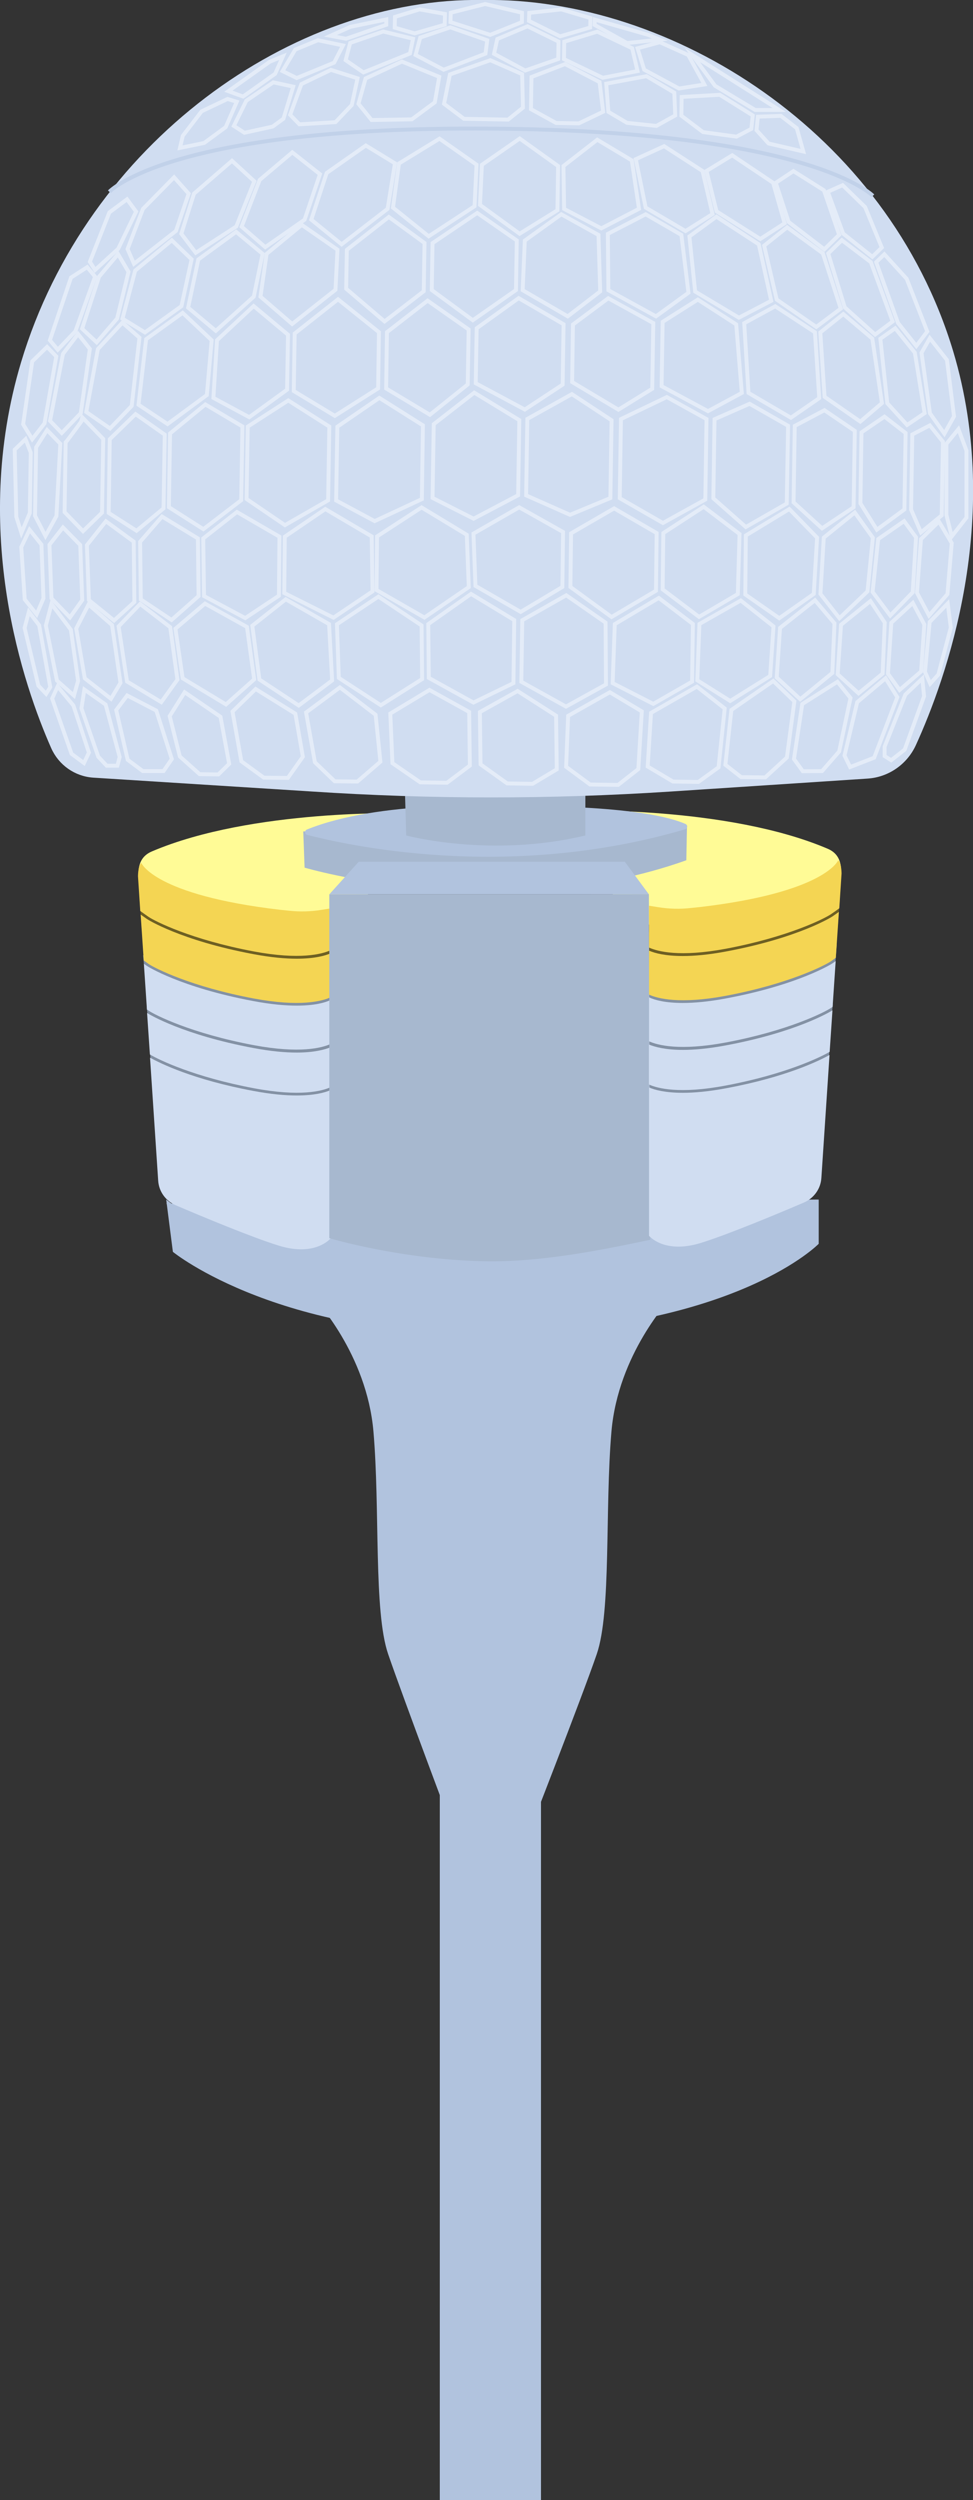 <svg width="250" height="642" viewBox="0 0 250 642" fill="none" xmlns="http://www.w3.org/2000/svg">
<rect x="0" y="0" width="250" height="642" fill="#333333" stroke="none"/>
<rect x="113" y="450" width="26" height="192" fill="#B1C3DE"/>
<g clip-path="url(#clip0)">
<path d="M213.172 269.577L213 271.23L206.232 276.017L181.153 281.527H171.534H163.975L164.663 274.64L186.65 276.706L202.109 271.54L213.172 269.577Z" fill="#8391A4"/>
<path d="M213.996 257.8L213.756 260.141L202.796 267.063L184.245 270.163L174.282 270.507L165.35 270.163V260.176L184.245 263.275L200.048 261.209L213.996 257.8Z" fill="#8391A4"/>
<path d="M215 242.5L214.511 248.915L193.521 259.831L168.098 260.176L163.975 256.732L165.006 249.845L205.201 246.745L215 242.5Z" fill="#8391A4"/>
<path d="M215.817 230.318L215.233 238.377C215.233 238.377 182.871 248.123 182.527 248.123C182.183 248.123 165.35 246.745 165.35 246.745V239.513L192.146 237.103L215.817 230.318Z" fill="#6D5F23"/>
<path d="M147.485 208.175C147.485 208.175 186.89 206.97 212.656 217.955C217.225 219.884 216.023 224.774 215.851 227.46L161.571 238.48L147.485 208.175Z" fill="#FFFB96"/>
<path d="M38.512 270.266L38.684 271.919L45.451 276.706L70.53 282.216H80.15H87.708L87.021 275.328L65.034 277.394L49.574 272.229L38.512 270.266Z" fill="#8391A4"/>
<path d="M37.687 258.488L37.928 260.83L48.887 267.752L67.439 270.851L77.401 271.196L86.334 270.851V260.865L67.439 263.964L51.635 261.898L37.687 258.488Z" fill="#8391A4"/>
<path d="M36.76 245.299L37.172 249.603L58.163 260.52L83.585 260.864L87.708 257.421L86.677 250.533L46.482 247.434L36.76 245.299Z" fill="#8391A4"/>
<path d="M35.867 231.007L36.45 239.065C36.45 239.065 68.813 248.811 69.156 248.811C69.5 248.811 86.334 247.434 86.334 247.434V240.202L59.537 237.791L35.867 231.007Z" fill="#6D5F23"/>
<path d="M126.529 334.492L80.837 333.528C80.837 333.528 94.235 347.647 95.953 367.621C97.671 387.595 95.953 413.767 99.732 424.787C103.511 435.807 117.5 473 117.5 473H123.093H129.964H135C135 473 149.546 435.807 153.325 424.787C157.104 413.767 155.387 387.595 157.104 367.621C158.822 347.647 172.221 333.528 172.221 333.528L126.529 334.492Z" fill="#B1C3DE"/>
<path d="M42.703 309.077C42.703 309.077 79.119 334.561 127.559 333.183C171.911 331.909 201.319 316.24 210.355 308.044L42.703 309.077Z" fill="#B1C3DE"/>
<path d="M42.703 308.044L44.421 321.475C44.421 321.475 72.66 344.582 131.338 342.481C190.016 340.381 210.355 319.408 210.355 319.408V308.044C210.355 308.044 176.343 332.839 127.903 332.15C70.53 331.358 42.703 308.044 42.703 308.044Z" fill="#B1C3DE"/>
<path d="M104.198 208.864C104.198 208.864 64.793 207.658 39.027 218.644C34.458 220.573 35.66 225.463 35.832 228.149L90.113 239.169L104.198 208.864Z" fill="#FFFB96"/>
<path d="M78.26 222.811C78.26 222.811 128.934 237.791 176.343 220.917L176.515 211.963L77.917 213.513L78.26 222.811Z" fill="#A7B8CF"/>
<path d="M129.105 206.97C128.247 206.935 97.43 205.455 78.844 213.031C78.192 213.306 78.26 214.236 78.947 214.408C88.429 216.819 129.861 226.496 176.034 212.962C176.687 212.755 176.756 211.86 176.103 211.584C172.736 210.104 162.086 206.729 129.174 206.97C129.105 206.97 129.105 206.97 129.105 206.97Z" fill="#B1C3DE"/>
<path d="M104.026 202.493L104.37 214.546C104.37 214.546 126.013 220.4 150.405 214.546V202.837L104.026 202.493Z" fill="#A7B8CF"/>
<path d="M79.978 203.249C110.657 205.281 141.404 205.281 172.083 203.284L222.894 199.943C228.288 199.599 233.063 196.293 235.33 191.334C243.026 174.494 257.867 133.444 244.915 90.225C227.944 33.816 172.427 -0.793 123.952 -0.001C75.477 -0.793 22.365 36.572 5.428 92.98C-7.696 136.716 6.218 176.422 13.158 192.126C15.082 196.465 19.238 199.392 23.98 199.702L79.978 203.249Z" fill="#D0DDF1"/>
<path d="M43.596 183.897L46.207 194.262L51.292 198.808L56.101 198.877L58.884 196.156L56.651 184.069L47.444 177.767L43.596 183.897Z" stroke="#E4ECF8" stroke-miterlimit="10"/>
<path d="M59.743 182.726L62.011 195.502L67.782 199.703L73.966 199.772L77.814 194.331L75.89 183.277L65.686 176.94L59.743 182.726Z" stroke="#E4ECF8" stroke-miterlimit="10"/>
<path d="M78.638 182.967L80.906 195.743L85.99 200.633L91.83 200.702L97.74 195.605L96.503 183.552L87.33 176.527L78.638 182.967Z" stroke="#E4ECF8" stroke-miterlimit="10"/>
<path d="M100.282 183.242L100.831 195.984L107.977 200.909L114.848 201.012L120.723 196.604L120.551 182.829L110.348 177.181L100.282 183.242Z" stroke="#E4ECF8" stroke-miterlimit="10"/>
<path d="M123.299 182.863L123.471 196.294L130.308 201.184L136.835 201.287L143.053 197.568L142.882 183.793L132.987 177.457L123.299 182.863Z" stroke="#E4ECF8" stroke-miterlimit="10"/>
<path d="M145.974 183.828L145.458 196.914L151.608 201.46L158.822 201.563L164.01 197.499L164.903 182.691L156.692 177.767L145.974 183.828Z" stroke="#E4ECF8" stroke-miterlimit="10"/>
<path d="M167.274 183.07L166.415 196.845L172.908 200.702L179.435 200.805L184.623 197.052L186.203 181.934L179.057 176.32L167.274 183.07Z" stroke="#E4ECF8" stroke-miterlimit="10"/>
<path d="M187.921 182.312L186.375 196.397L190.429 199.566L196.613 199.635L202.178 194.538L204.102 180.108L198.674 174.874L187.921 182.312Z" stroke="#E4ECF8" stroke-miterlimit="10"/>
<path d="M206.129 180.797L203.999 194.917L206.266 198.05L211.213 198.016L215.611 192.988L218.531 179.248L215.164 175.081L206.129 180.797Z" stroke="#E4ECF8" stroke-miterlimit="10"/>
<path d="M220.249 180.315L216.985 194.021L218.428 196.983L224.612 194.572L230.555 179.041L227.532 174.185L220.249 180.315Z" stroke="#E4ECF8" stroke-miterlimit="10"/>
<path d="M232.617 178.387L236.98 174.254L237.426 178.8L232.445 192.506L228.975 195.227L227.292 194.159V191.748L232.617 178.387Z" stroke="#E4ECF8" stroke-miterlimit="10"/>
<path d="M40.161 182.485L44.146 194.917L42.016 198.016H36.691L32.809 195.123L29.854 182.347L32.672 178.593L40.161 182.485Z" stroke="#E4ECF8" stroke-miterlimit="10"/>
<path d="M27.14 180.935L21.678 177.078L20.922 181.899L25.251 194.331L27.415 196.639H30.164L30.748 194.4L27.14 180.935Z" stroke="#E4ECF8" stroke-miterlimit="10"/>
<path d="M14.807 176.286L18.861 181.176L22.846 193.264L21.575 195.95L18.38 193.574L13.398 179.385L14.807 176.286Z" stroke="#E4ECF8" stroke-miterlimit="10"/>
<path d="M12.917 176.458L10.066 160.582L7.421 157.104L6.321 161.237L9.86 176.079L11.852 178.18L12.917 176.458Z" stroke="#E4ECF8" stroke-miterlimit="10"/>
<path d="M14.635 174.771L11.784 160.617L13.227 155.107L18.208 161.719L20.063 174.84L18.998 178.628L14.635 174.771Z" stroke="#E4ECF8" stroke-miterlimit="10"/>
<path d="M21.781 174.185L19.582 161.409L22.743 155.245L28.789 160.513L30.954 175.356L28.515 179.454L21.781 174.185Z" stroke="#E4ECF8" stroke-miterlimit="10"/>
<path d="M32.637 175.012L30.473 160.858L36.004 155.107L43.734 161.065L45.589 174.53L41.432 180.315L32.637 175.012Z" stroke="#E4ECF8" stroke-miterlimit="10"/>
<path d="M46.929 174.185L45.074 161.443L52.666 155.004L63.453 160.996L65.309 174.461L58.06 180.901L46.929 174.185Z" stroke="#E4ECF8" stroke-miterlimit="10"/>
<path d="M66.648 174.495L64.828 160.686L73.416 153.901L84.547 160.272L85.337 174.736L76.749 181.176L66.648 174.495Z" stroke="#E4ECF8" stroke-miterlimit="10"/>
<path d="M87.055 174.082L86.574 160.307L97.224 153.213L108.321 160.617L108.458 174.392L97.843 181.107L87.055 174.082Z" stroke="#E4ECF8" stroke-miterlimit="10"/>
<path d="M110.176 174.082L110.038 160.272L121.032 152.524L132.129 159.239L131.922 175.425L121.65 180.418L110.176 174.082Z" stroke="#E4ECF8" stroke-miterlimit="10"/>
<path d="M133.949 175.081L134.19 159.274L145.493 152.868L155.593 159.894L155.696 175.769L145.424 181.452L133.949 175.081Z" stroke="#E4ECF8" stroke-miterlimit="10"/>
<path d="M157.414 175.425L157.963 160.272L169.266 153.557L178.027 160.238L177.821 175.046L167.858 180.763L157.414 175.425Z" stroke="#E4ECF8" stroke-miterlimit="10"/>
<path d="M179.16 174.702L179.71 160.238L190.326 154.211L198.743 160.858L197.884 173.6L187.612 180.005L179.16 174.702Z" stroke="#E4ECF8" stroke-miterlimit="10"/>
<path d="M199.567 173.979L200.426 161.237L209.393 154.143L214.408 160.066L213.859 172.808L205.614 179.558L199.567 173.979Z" stroke="#E4ECF8" stroke-miterlimit="10"/>
<path d="M215.233 173.152L216.092 160.445L223.65 154.349L227.326 159.894L226.776 172.98L220.592 178.042L215.233 173.152Z" stroke="#E4ECF8" stroke-miterlimit="10"/>
<path d="M228.15 173.014L229.009 159.928L234.54 154.831L237.495 160.376L236.67 172.429L231.139 177.181L228.15 173.014Z" stroke="#E4ECF8" stroke-miterlimit="10"/>
<path d="M237.667 172.532L238.869 159.721L243.507 154.969L244.297 161.168L241.102 173.221L239.006 175.563L237.667 172.532Z" stroke="#E4ECF8" stroke-miterlimit="10"/>
<path d="M7.592 136.028L5.462 140.505L6.356 153.936L9.413 157.759L11.165 153.66L10.65 139.851L7.592 136.028Z" stroke="#E4ECF8" stroke-miterlimit="10"/>
<path d="M12.711 139.885L13.227 153.66L17.968 158.55L21.128 154.108L20.613 139.954L16.181 135.443L12.711 139.885Z" stroke="#E4ECF8" stroke-miterlimit="10"/>
<path d="M22.331 139.989L22.846 154.108L29.305 159.343L34.526 154.59L34.355 139.093L27.209 133.859L22.331 139.989Z" stroke="#E4ECF8" stroke-miterlimit="10"/>
<path d="M36.004 139.128L36.176 153.936L44.077 159.205L51.017 153.075L50.845 138.267L41.638 132.654L36.004 139.128Z" stroke="#E4ECF8" stroke-miterlimit="10"/>
<path d="M52.219 138.267L52.425 153.075L63.007 158.723L71.664 152.972L71.802 137.819L60.877 131.483L52.219 138.267Z" stroke="#E4ECF8" stroke-miterlimit="10"/>
<path d="M73.176 137.819L73.038 152.283L85.681 158.619L95.713 151.87L95.506 137.75L83.585 130.725L73.176 137.819Z" stroke="#E4ECF8" stroke-miterlimit="10"/>
<path d="M96.881 137.75L96.743 151.525L109.042 158.585L120.448 150.768L119.933 137.337L108.321 130.312L96.881 137.75Z" stroke="#E4ECF8" stroke-miterlimit="10"/>
<path d="M121.65 137.027L122.166 150.458L133.778 157.139L144.496 150.733L144.668 136.614L133.4 130.277L121.65 137.027Z" stroke="#E4ECF8" stroke-miterlimit="10"/>
<path d="M146.73 136.958L146.558 150.733L157.139 158.447L168.545 151.698L168.717 136.889L157.792 130.553L146.73 136.958Z" stroke="#E4ECF8" stroke-miterlimit="10"/>
<path d="M170.434 136.889L170.262 151.353L179.607 158.413L189.57 152.558L190.016 137.13L180.809 130.14L170.434 136.889Z" stroke="#E4ECF8" stroke-miterlimit="10"/>
<path d="M191.631 137.509L191.494 152.662L200.22 158.757L209.083 152.524L209.942 138.06L202.796 130.725L191.631 137.509Z" stroke="#E4ECF8" stroke-miterlimit="10"/>
<path d="M211.66 138.06L210.801 152.524L215.68 158.757L222.894 151.87L224.268 138.095L219.63 131.62L211.66 138.06Z" stroke="#E4ECF8" stroke-miterlimit="10"/>
<path d="M225.642 138.439L224.199 152.008L228.734 158.069L234.506 152.111L235.365 137.991L232.307 133.824L225.642 138.439Z" stroke="#E4ECF8" stroke-miterlimit="10"/>
<path d="M236.636 138.439L235.605 152.214L238.697 158.068L243.438 152.558L244.537 139.472L241.239 133.928L236.636 138.439Z" stroke="#E4ECF8" stroke-miterlimit="10"/>
<path d="M6.562 112.783L7.902 116.227L7.661 131.724L5.497 136.855L4.191 132.722L3.779 115.469L6.562 112.783Z" stroke="#E4ECF8" stroke-miterlimit="10"/>
<path d="M9.276 114.884L9.001 132.447L11.681 137.647L14.498 132.516L15.494 113.954L12.093 110.441L9.276 114.884Z" stroke="#E4ECF8" stroke-miterlimit="10"/>
<path d="M16.868 113.61L16.593 131.517L21.334 136.407L26.213 131.655L26.522 112.714L21.437 107.48C21.437 107.514 17.177 113.334 16.868 113.61Z" stroke="#E4ECF8" stroke-miterlimit="10"/>
<path d="M28.205 112.783L27.93 131.724L35.076 136.304L42.016 130.553L42.325 111.612L34.836 106.343L28.205 112.783Z" stroke="#E4ECF8" stroke-miterlimit="10"/>
<path d="M43.699 111.302L43.39 130.243L52.254 135.891L61.976 128.452L62.285 109.512L52.769 103.864L43.699 111.302Z" stroke="#E4ECF8" stroke-miterlimit="10"/>
<path d="M63.659 109.546L63.35 128.142L73.21 134.857L84.307 128.487L84.616 109.546L74.069 102.831L63.659 109.546Z" stroke="#E4ECF8" stroke-miterlimit="10"/>
<path d="M86.677 109.58L86.368 128.521L96.262 133.824L108.389 128.177L108.664 109.236L97.465 102.176L86.677 109.58Z" stroke="#E4ECF8" stroke-miterlimit="10"/>
<path d="M111.447 108.926L111.138 127.867L121.685 133.204L133.125 127.178L133.434 107.893L121.857 100.833L111.447 108.926Z" stroke="#E4ECF8" stroke-miterlimit="10"/>
<path d="M135.495 107.583L135.186 127.212L146.455 132.206L156.83 127.901L157.139 107.927L146.936 101.212L135.495 107.583Z" stroke="#E4ECF8" stroke-miterlimit="10"/>
<path d="M159.544 107.617L159.235 127.936L170.331 134.307L181.222 128.28L181.531 107.617L171.328 101.97L159.544 107.617Z" stroke="#E4ECF8" stroke-miterlimit="10"/>
<path d="M183.592 107.652L183.283 127.97L191.631 135.34L202.144 129.313L202.487 109.339L192.593 103.692L183.592 107.652Z" stroke="#E4ECF8" stroke-miterlimit="10"/>
<path d="M204.205 109.374L203.896 129.003L211.213 135.684L219.321 130.277L219.63 110.648L211.832 105.344L204.205 109.374Z" stroke="#E4ECF8" stroke-miterlimit="10"/>
<path d="M221.348 111.027L221.073 129.279L225.299 136.028L232.376 130.828L232.685 111.199L227.257 106.998L221.348 111.027Z" stroke="#E4ECF8" stroke-miterlimit="10"/>
<path d="M234.403 111.578L234.094 130.863L236.636 136.717L241.961 132.344L242.27 113.437L238.903 109.236L234.403 111.578Z" stroke="#E4ECF8" stroke-miterlimit="10"/>
<path d="M243.163 113.988V132.24L244.538 137.75L248.317 132.929V115.71L246.255 110.2L243.163 113.988Z" stroke="#E4ECF8" stroke-miterlimit="10"/>
<path d="M5.943 108.961L8.279 112.783L11.44 108.72L14.463 91.535L12.093 89.09L8.279 92.809L5.943 108.961Z" stroke="#E4ECF8" stroke-miterlimit="10"/>
<path d="M15.872 111.199L12.849 108.065L16.181 90.881L20.063 85.784L23.086 89.607L20.75 106.102L15.872 111.199Z" stroke="#E4ECF8" stroke-miterlimit="10"/>
<path d="M22.159 105.792L25.148 89.641L31.435 82.857L35.832 86.714L33.839 104.243L28.274 110.028L22.159 105.792Z" stroke="#E4ECF8" stroke-miterlimit="10"/>
<path d="M35.592 103.933L37.55 87.093L46.929 80.343L54.384 87.368L53.147 101.453L43.047 108.892L35.592 103.933Z" stroke="#E4ECF8" stroke-miterlimit="10"/>
<path d="M54.83 102.176L55.758 87.368L65.171 78.587L74 85.956L73.76 100.076L64.037 107.135L54.83 102.176Z" stroke="#E4ECF8" stroke-miterlimit="10"/>
<path d="M75.478 100.42L75.718 85.646L86.849 76.865L97.362 85.302L97.155 99.731L86.025 106.791L75.478 100.42Z" stroke="#E4ECF8" stroke-miterlimit="10"/>
<path d="M99.217 99.766L99.423 85.302L109.867 77.209L120.414 84.613L120.173 98.733L110.451 106.515L99.217 99.766Z" stroke="#E4ECF8" stroke-miterlimit="10"/>
<path d="M122.234 98.422L122.475 84.303L133.262 76.555L144.805 83.27L144.565 98.767L134.843 105.172L122.234 98.422Z" stroke="#E4ECF8" stroke-miterlimit="10"/>
<path d="M147.004 98.113L147.21 83.339L156.28 76.589L167.858 82.96L167.583 99.835L158.891 105.207L147.004 98.113Z" stroke="#E4ECF8" stroke-miterlimit="10"/>
<path d="M169.988 99.18L170.262 82.65L179.298 76.933L189.158 83.304L190.6 100.902L181.909 105.586L169.988 99.18Z" stroke="#E4ECF8" stroke-miterlimit="10"/>
<path d="M192.318 100.902L191.219 82.995L199.189 78.655L209.393 85.336L210.492 102.245L203.209 107.273L192.318 100.902Z" stroke="#E4ECF8" stroke-miterlimit="10"/>
<path d="M211.866 101.901L210.767 85.371L216.676 80.653L224.131 86.955L226.604 103.519L221.039 108.272L211.866 101.901Z" stroke="#E4ECF8" stroke-miterlimit="10"/>
<path d="M226.192 86.989L227.979 103.554L233.063 109.133L237.564 106.102L235.056 90.571L230.006 84.303L226.192 86.989Z" stroke="#E4ECF8" stroke-miterlimit="10"/>
<path d="M236.773 90.605L238.938 106.137L242.648 111.371L245.122 106.929L243.301 92.43L238.903 86.852L236.773 90.605Z" stroke="#E4ECF8" stroke-miterlimit="10"/>
<path d="M12.814 87.368L14.841 89.813L19.376 85.061L24.426 71.045L22.399 68.6L18.242 71.286L12.814 87.368Z" stroke="#E4ECF8" stroke-miterlimit="10"/>
<path d="M21.094 84.406L25.457 71.045L30.335 65.259L33.015 69.805L30.095 81.789L24.838 87.919L21.094 84.406Z" stroke="#E4ECF8" stroke-miterlimit="10"/>
<path d="M31.469 81.824L34.733 69.495L44.146 61.712L49.23 66.602L46.62 78.621L37.241 85.371L31.469 81.824Z" stroke="#E4ECF8" stroke-miterlimit="10"/>
<path d="M48.337 79L50.948 66.637L60.671 59.542L67.473 65.19L65.206 76.176L55.449 84.957L48.337 79Z" stroke="#E4ECF8" stroke-miterlimit="10"/>
<path d="M66.923 76.176L68.503 65.19L77.539 57.752L86.712 64.123L86.196 74.42L75.065 83.201L66.923 76.176Z" stroke="#E4ECF8" stroke-miterlimit="10"/>
<path d="M88.945 74.144L89.116 64.157L99.904 55.72L109.077 62.401L108.87 74.798L98.804 82.547L88.945 74.144Z" stroke="#E4ECF8" stroke-miterlimit="10"/>
<path d="M110.932 74.488L111.138 62.435L122.612 54.687L132.781 61.746L132.575 74.488L121.479 82.237L110.932 74.488Z" stroke="#E4ECF8" stroke-miterlimit="10"/>
<path d="M134.293 74.523L134.843 61.781L144.222 55.031L153.772 60.334L154.219 74.833L145.871 81.238L134.293 74.523Z" stroke="#E4ECF8" stroke-miterlimit="10"/>
<path d="M156.314 74.523L156.177 60.059L165.899 55.031L175.072 60.334L176.893 75.177L168.545 81.238L156.314 74.523Z" stroke="#E4ECF8" stroke-miterlimit="10"/>
<path d="M178.611 74.867L177.133 60.713L184.073 55.651L194.964 62.745L198.159 77.243L189.845 81.583L178.611 74.867Z" stroke="#E4ECF8" stroke-miterlimit="10"/>
<path d="M196.338 63.09L199.567 76.933L209.736 83.959L216.023 79.241L211.42 65.053L202.247 58.372L196.338 63.09Z" stroke="#E4ECF8" stroke-miterlimit="10"/>
<path d="M212.794 65.087L217.054 78.931L224.852 85.922L229.353 82.547L223.753 67.326L216.298 61.678L212.794 65.087Z" stroke="#E4ECF8" stroke-miterlimit="10"/>
<path d="M225.127 67.326L230.727 82.926L235.434 88.849L238.251 85.13L232.96 71.596L227.223 65.294L225.127 67.326Z" stroke="#E4ECF8" stroke-miterlimit="10"/>
<path d="M23.087 67.222L24.426 69.323L30.37 63.882L34.973 54.343L32.637 51.174L28.102 54.549L23.087 67.222Z" stroke="#E4ECF8" stroke-miterlimit="10"/>
<path d="M32.774 63.951L36.725 53.654L44.73 45.526L48.475 49.728L45.211 59.301L34.423 67.739L32.774 63.951Z" stroke="#E4ECF8" stroke-miterlimit="10"/>
<path d="M46.585 60.025L49.849 49.728L59.606 41.291L65.343 46.56L60.705 58.165L50.295 64.915L46.585 60.025Z" stroke="#E4ECF8" stroke-miterlimit="10"/>
<path d="M62.079 58.2L66.717 46.215L75.1 39.121L82.211 44.734L78.26 56.409L68.16 63.468L62.079 58.2Z" stroke="#E4ECF8" stroke-miterlimit="10"/>
<path d="M83.929 44.424L79.978 56.409L87.777 62.745L99.595 53.619L101.484 41.945L93.995 37.365L83.929 44.424Z" stroke="#E4ECF8" stroke-miterlimit="10"/>
<path d="M102.515 41.979L100.969 53.309L110.141 60.679L121.925 52.965L122.44 42.289L112.924 35.608L102.515 41.979Z" stroke="#E4ECF8" stroke-miterlimit="10"/>
<path d="M123.815 42.324L123.334 52.621L133.503 60.025L143.225 53.998L143.397 42.634L133.537 35.574L123.815 42.324Z" stroke="#E4ECF8" stroke-miterlimit="10"/>
<path d="M144.771 42.634L144.943 53.654L154.494 58.647L164.182 53.619L162.326 41.187L153.463 35.884L144.771 42.634Z" stroke="#E4ECF8" stroke-miterlimit="10"/>
<path d="M163.357 40.877L165.899 53.309L176.137 59.336L183.077 54.962L180.5 43.908L170.64 37.537L163.357 40.877Z" stroke="#E4ECF8" stroke-miterlimit="10"/>
<path d="M181.531 43.908L184.107 54.274L195.341 61.368L201.594 57.339L198.64 46.938L188.127 39.879L181.531 43.908Z" stroke="#E4ECF8" stroke-miterlimit="10"/>
<path d="M199.327 46.938L202.625 56.994L211.797 64.019L215.611 60.3L211.694 48.867L203.862 43.942L199.327 46.938Z" stroke="#E4ECF8" stroke-miterlimit="10"/>
<path d="M212.691 49.246L216.641 59.99L224.131 65.948L226.57 63.572L222.276 53.172L216.504 47.558L212.691 49.246Z" stroke="#E4ECF8" stroke-miterlimit="10"/>
<path d="M28.102 49.246C28.102 49.246 43.562 32.406 126.013 33.026C208.465 33.645 224.268 50.279 224.268 50.279" stroke="#C1D1E9" stroke-miterlimit="10"/>
<path d="M114.092 26.655L119.211 30.512L130.548 30.718L134.362 27.653L134.156 19.044L125.979 15.462L115.604 19.113L114.092 26.655Z" stroke="#E4ECF8" stroke-miterlimit="10"/>
<path d="M136.56 19.767L136.423 28.032L142.882 31.579L148.722 31.683L154.975 28.686L154.047 21.076L145.183 16.461L136.56 19.767Z" stroke="#E4ECF8" stroke-miterlimit="10"/>
<path d="M155.765 21.489L156.314 28.721L161.09 31.545L168.648 32.337L173.492 29.651L173.251 23.796L166.105 19.561L155.765 21.489Z" stroke="#E4ECF8" stroke-miterlimit="10"/>
<path d="M175.141 24.898L175.072 29.72L180.638 33.921L189.226 35.092L193.04 33.095L193.418 29.651L184.932 24.347L175.141 24.898Z" stroke="#E4ECF8" stroke-miterlimit="10"/>
<path d="M194.723 29.961L194.38 33.439L197.471 36.848L206.404 38.914L204.72 32.922L200.632 29.754L194.723 29.961Z" stroke="#E4ECF8" stroke-miterlimit="10"/>
<path d="M112.856 19.733L111.722 26.276L105.813 30.649L95.472 30.822L92.105 26.655L93.926 20.146L103.271 15.807L112.856 19.733Z" stroke="#E4ECF8" stroke-miterlimit="10"/>
<path d="M91.865 20.112L90.388 26.965L86.196 31.373L76.92 31.924L74.55 29.479L77.436 21.592L85.028 17.942L91.865 20.112Z" stroke="#E4ECF8" stroke-miterlimit="10"/>
<path d="M75.34 22.247L72.832 30.477L70.049 32.509L62.801 34.093L60.087 32.337L63.282 25.863L70.221 21.145L75.34 22.247Z" stroke="#E4ECF8" stroke-miterlimit="10"/>
<path d="M60.842 26.138L57.991 32.647L52.46 36.71L46.242 37.985L46.963 34.885L51.807 28.583L58.472 25.415L60.842 26.138Z" stroke="#E4ECF8" stroke-miterlimit="10"/>
<path d="M126.941 13.809L134.946 18.114L143.431 15.152L143.5 10.676L135.53 6.75L127.766 10.021L126.941 13.809Z" stroke="#E4ECF8" stroke-miterlimit="10"/>
<path d="M144.977 10.71L144.908 15.187L154.871 19.974L163.804 18.252L162.429 12.398L153.463 8.127L144.977 10.71Z" stroke="#E4ECF8" stroke-miterlimit="10"/>
<path d="M163.804 12.398L165.521 17.907L174.454 22.729L180.981 21.696L176.824 14.119L169.541 10.848L163.804 12.398Z" stroke="#E4ECF8" stroke-miterlimit="10"/>
<path d="M125.189 10.331L124.742 13.775L113.989 17.907L106.775 14.119L107.977 9.643L115.707 7.025L125.189 10.331Z" stroke="#E4ECF8" stroke-miterlimit="10"/>
<path d="M106.122 9.952L105.332 13.741L93.376 18.596L88.807 15.462L89.975 11.02L98.461 8.093L106.122 9.952Z" stroke="#E4ECF8" stroke-miterlimit="10"/>
<path d="M88.12 11.674L85.853 16.082L76.233 20.043L72.592 18.252L75.855 12.742L81.696 10.331L88.12 11.674Z" stroke="#E4ECF8" stroke-miterlimit="10"/>
<path d="M72.695 14.464L70.702 18.941L62.457 24.795L58.678 23.418L69.328 15.841L72.695 14.464Z" stroke="#E4ECF8" stroke-miterlimit="10"/>
<path d="M177.889 14.119L183.729 22.04L194.036 28.239H200.22L177.889 14.119Z" stroke="#E4ECF8" stroke-miterlimit="10"/>
<path d="M101.415 7.094L106.534 8.575L114.264 6.337L114.333 3.582L107.805 2.411L101.484 4.339L101.415 7.094Z" stroke="#E4ECF8" stroke-miterlimit="10"/>
<path d="M115.81 3.272L115.741 5.682L125.945 8.954L134.087 5.682L134.121 3.272L124.639 1.033L115.81 3.272Z" stroke="#E4ECF8" stroke-miterlimit="10"/>
<path d="M135.976 3.306L135.908 5.372L143.912 9.333L151.642 7.06L151.711 4.649L144.222 2.411L135.976 3.306Z" stroke="#E4ECF8" stroke-miterlimit="10"/>
<path d="M152.81 5.028L152.776 6.405L161.124 11.055L169.541 10.159L166.552 8.954L161.742 7.576L152.81 5.028Z" stroke="#E4ECF8" stroke-miterlimit="10"/>
<path d="M99.251 4.993V6.371L88.91 9.952L84.891 9.195L90.044 6.887L99.251 4.993Z" stroke="#E4ECF8" stroke-miterlimit="10"/>
<path d="M84.616 229.664L92.174 221.296H160.54L166.724 229.664C166.724 229.664 84.891 229.664 84.616 229.664Z" fill="#B1C3DE"/>
<path d="M38.168 235.45C39.783 236.552 49.093 241.304 65.24 244.335C77.058 246.539 82.727 245.023 84.925 244.025V233.28L82.555 233.659C79.806 234.107 76.989 234.175 74.207 233.865L71.87 233.624C39.577 229.836 36.313 221.606 36.313 221.606C35.454 222.329 35.454 225.015 35.454 225.015L36.038 233.934C36.657 234.382 37.412 234.933 38.168 235.45Z" fill="#F4D553"/>
<path d="M76.233 258.247C73.313 258.247 69.672 257.937 65.102 257.076C46.345 253.564 37.825 248.123 37.756 248.054C37.481 247.847 37.206 247.675 36.966 247.503L37.756 259.246C37.893 259.349 38.031 259.418 38.168 259.522C39.783 260.624 49.093 265.376 65.24 268.406C77.058 270.61 82.726 269.095 84.925 268.096V256.801C83.448 257.524 80.7 258.247 76.233 258.247Z" fill="#D0DDF1"/>
<path d="M84.959 279.185V268.923C83.448 269.543 80.699 270.3 76.233 270.3C73.313 270.3 69.672 269.991 65.102 269.13C47.1 265.755 38.512 260.589 37.79 260.141L38.512 270.783C40.848 272.195 50.021 276.603 65.24 279.461C77.092 281.699 82.761 280.184 84.959 279.185Z" fill="#D0DDF1"/>
<path d="M76.233 281.321C73.313 281.321 69.672 281.011 65.102 280.15C49.574 277.257 41.088 273.021 38.546 271.609L40.642 303.188C40.814 305.978 42.566 308.388 45.108 309.49C51.773 312.349 64.828 317.79 71.664 319.891C81.077 322.783 84.925 318.031 84.925 318.031V279.943C83.448 280.597 80.7 281.321 76.233 281.321Z" fill="#D0DDF1"/>
<path d="M76.233 246.194C73.313 246.194 69.672 245.884 65.103 245.023C46.345 241.511 37.825 236.07 37.756 236.001C37.103 235.553 36.519 235.14 36.141 234.864L36.931 246.642C37.275 246.883 37.687 247.193 38.168 247.537C39.783 248.639 49.093 253.392 65.24 256.422C77.058 258.626 82.727 257.111 84.925 256.112V244.817C83.448 245.471 80.7 246.194 76.233 246.194Z" fill="#F4D553"/>
<path d="M84.616 229.664V317.962C84.616 317.962 102.755 323.403 124.124 323.885C138.381 324.23 153.875 321.165 167.067 318.375L166.724 229.63C166.724 229.664 85.303 229.664 84.616 229.664Z" fill="#A7B8CF"/>
<path d="M213.515 234.761C211.901 235.863 202.59 240.615 186.444 243.646C174.626 245.85 168.957 244.335 166.758 243.336V232.591L169.129 232.97C171.877 233.418 174.694 233.487 177.477 233.177L179.813 232.936C212.107 229.148 215.37 220.917 215.37 220.917C216.229 221.64 216.229 224.326 216.229 224.326L215.645 233.246C215.061 233.693 214.271 234.244 213.515 234.761Z" fill="#F4D553"/>
<path d="M175.45 257.559C178.37 257.559 182.012 257.249 186.581 256.388C205.339 252.875 213.859 247.434 213.927 247.365C214.202 247.158 214.477 246.986 214.718 246.814L213.927 258.557C213.79 258.661 213.653 258.729 213.515 258.833C211.9 259.935 202.59 264.687 186.444 267.718C174.626 269.922 168.957 268.406 166.758 267.408V256.112C168.236 256.835 170.984 257.559 175.45 257.559Z" fill="#D0DDF1"/>
<path d="M166.724 278.497V268.234C168.235 268.854 170.984 269.612 175.45 269.612C178.37 269.612 182.012 269.302 186.581 268.441C204.583 265.066 213.172 259.9 213.893 259.453L213.172 270.094C210.835 271.506 201.663 275.914 186.444 278.772C174.591 281.011 168.923 279.495 166.724 278.497Z" fill="#D0DDF1"/>
<path d="M175.45 280.632C178.37 280.632 182.012 280.322 186.581 279.461C202.109 276.568 210.595 272.332 213.137 270.92L211.042 302.5C210.87 305.289 209.118 307.7 206.575 308.802C199.911 311.66 186.856 317.101 180.019 319.202C170.606 322.095 166.758 317.342 166.758 317.342V279.254C168.236 279.909 170.984 280.632 175.45 280.632Z" fill="#D0DDF1"/>
<path d="M175.45 245.505C178.37 245.505 182.012 245.195 186.581 244.334C205.339 240.822 213.859 235.381 213.927 235.312C214.58 234.864 215.164 234.451 215.542 234.175L214.752 245.953C214.408 246.194 213.996 246.504 213.515 246.848C211.901 247.95 202.59 252.703 186.444 255.733C174.626 257.937 168.957 256.422 166.758 255.423V244.128C168.236 244.782 170.984 245.505 175.45 245.505Z" fill="#F4D553"/>
</g>
<defs>
<clipPath id="clip0">
<rect width="250" height="473" fill="white"/>
</clipPath>
</defs>
</svg>
